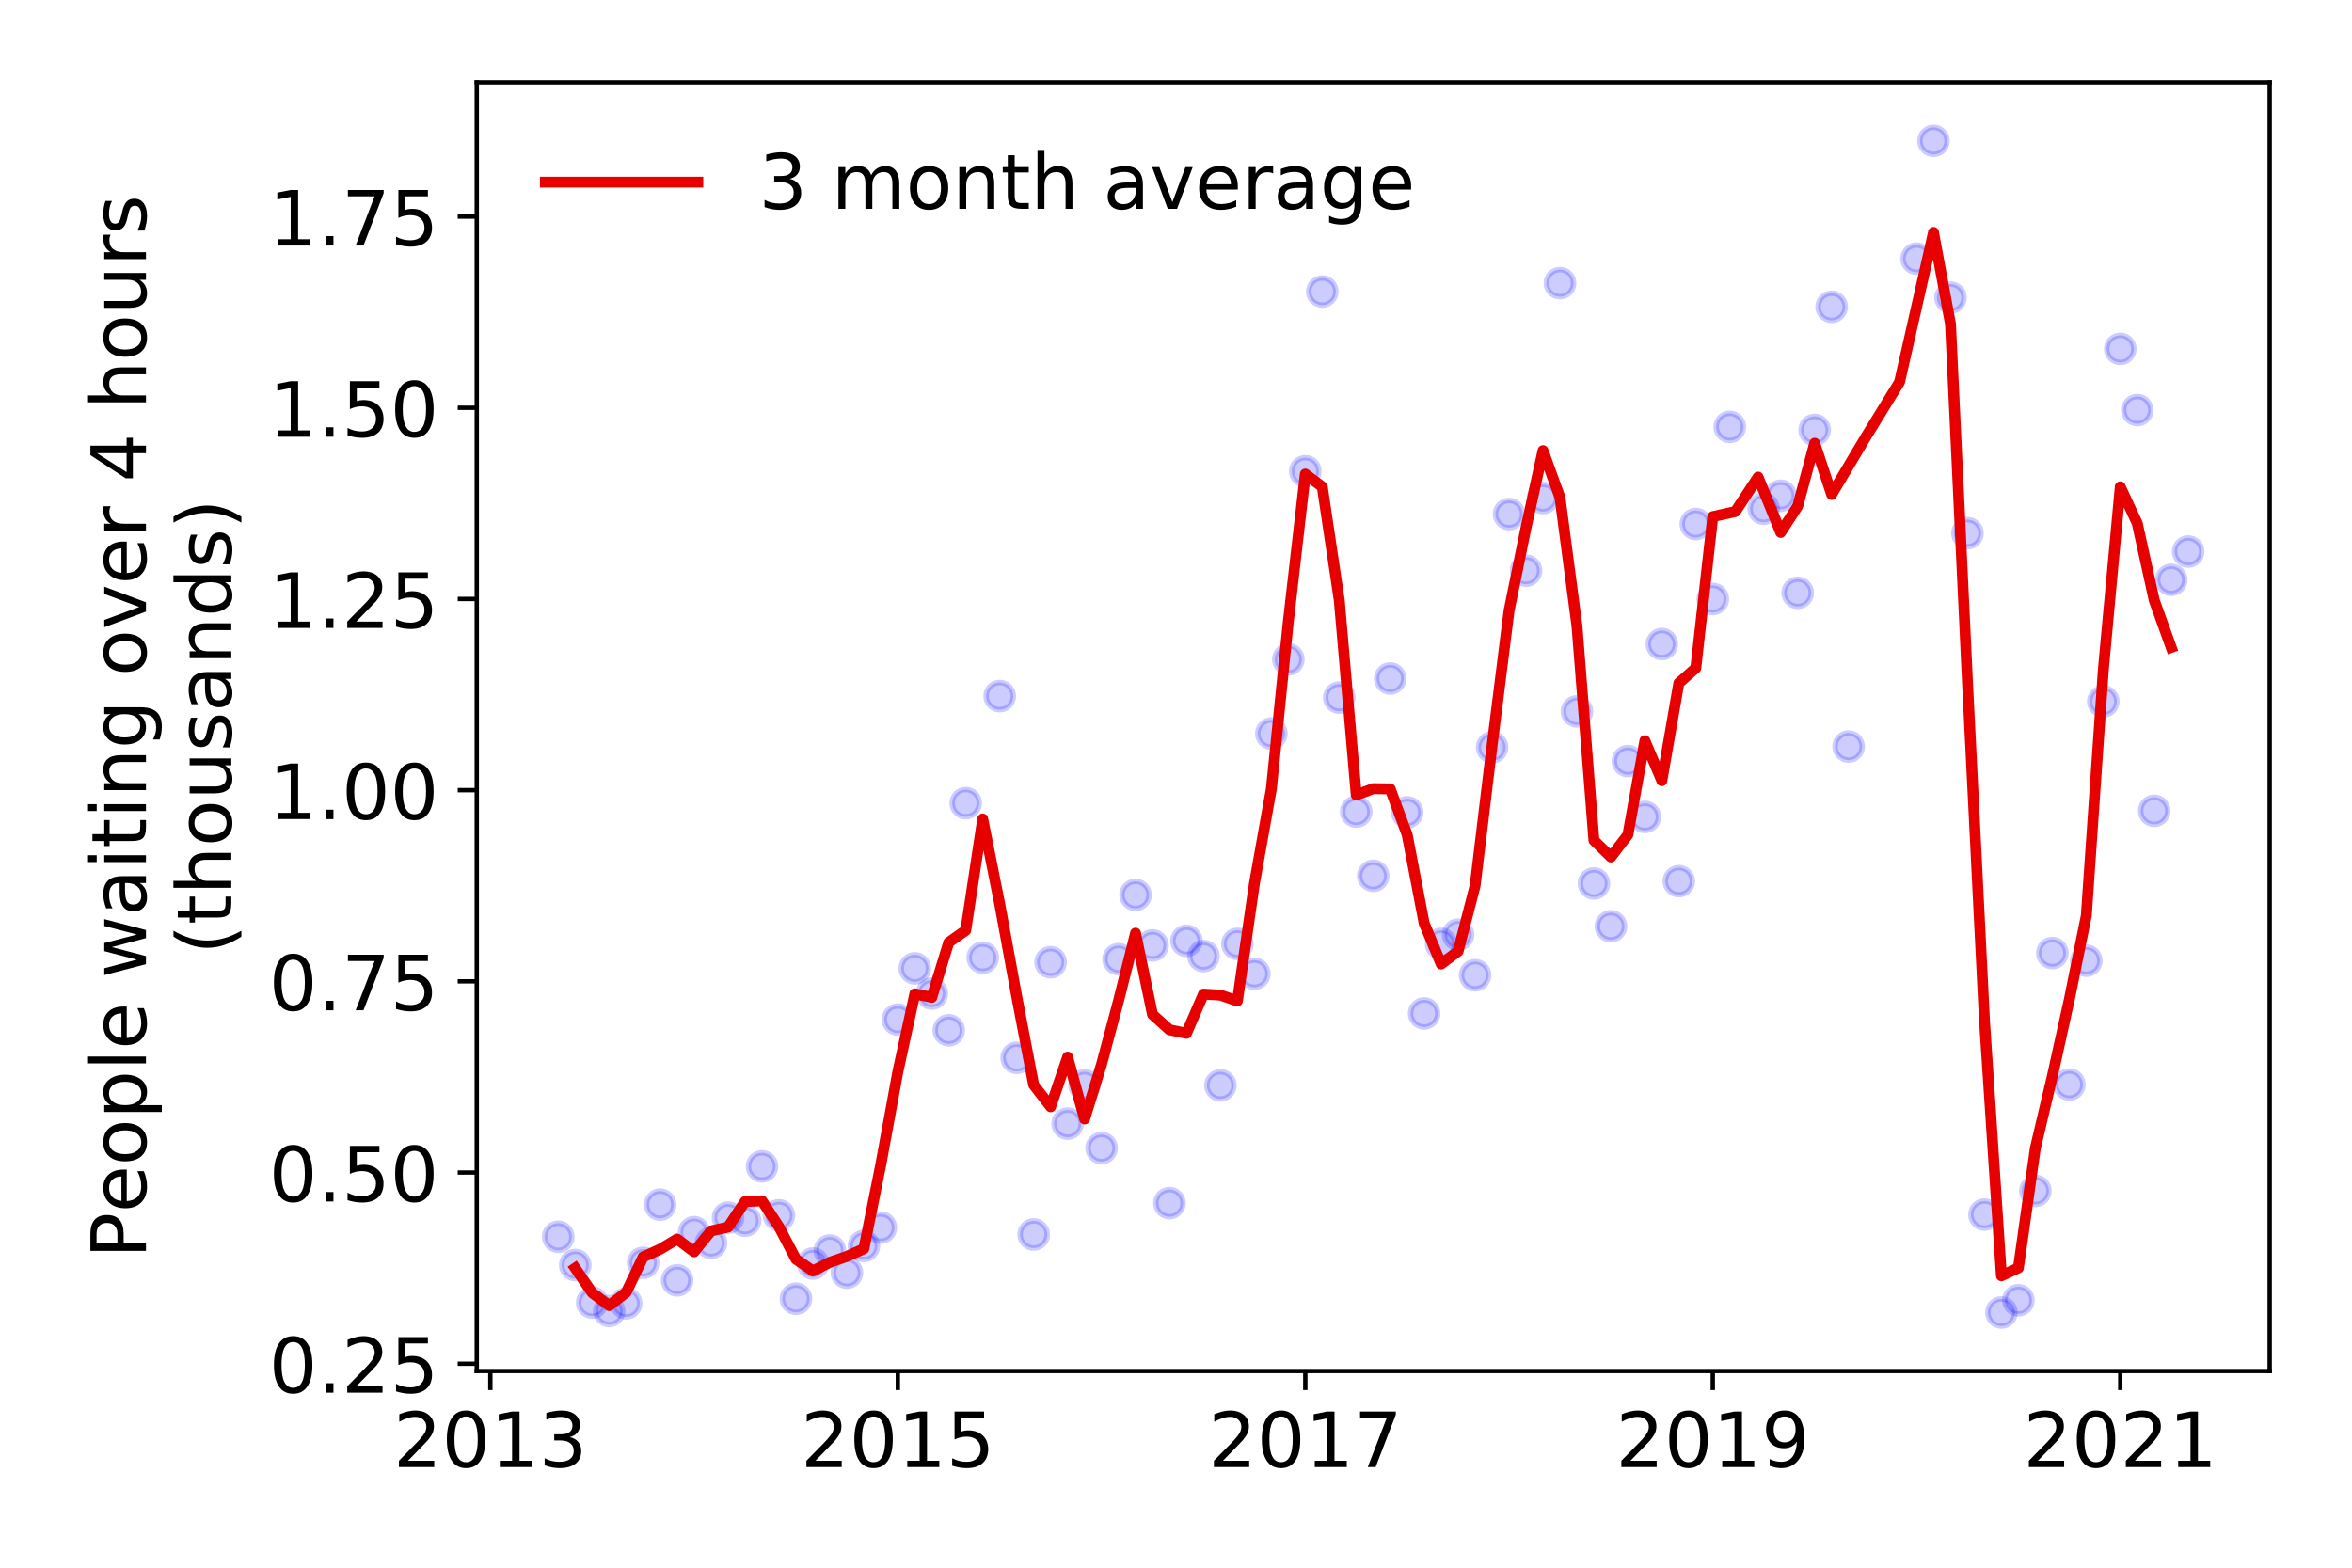 <?xml version="1.0" encoding="utf-8" standalone="no"?>
<!DOCTYPE svg PUBLIC "-//W3C//DTD SVG 1.1//EN"
  "http://www.w3.org/Graphics/SVG/1.1/DTD/svg11.dtd">
<!-- Created with matplotlib (https://matplotlib.org/) -->
<svg height="288pt" version="1.1" viewBox="0 0 432 288" width="432pt" xmlns="http://www.w3.org/2000/svg" xmlns:xlink="http://www.w3.org/1999/xlink">
 <defs>
  <style type="text/css">
*{stroke-linecap:butt;stroke-linejoin:round;}
  </style>
 </defs>
 <g id="figure_1">
  <g id="patch_1">
   <path d="M 0 288 
L 432 288 
L 432 0 
L 0 0 
z
" style="fill:#ffffff;"/>
  </g>
  <g id="axes_1">
   <g id="patch_2">
    <path d="M 87.57 251.88 
L 416.88 251.88 
L 416.88 15.12 
L 87.57 15.12 
z
" style="fill:#ffffff;"/>
   </g>
   <g id="matplotlib.axis_1">
    <g id="xtick_1">
     <g id="line2d_1">
      <defs>
       <path d="M 0 0 
L 0 3.5 
" id="m19041dec36" style="stroke:#000000;stroke-width:0.8;"/>
      </defs>
      <g>
       <use style="stroke:#000000;stroke-width:0.8;" x="90.065" xlink:href="#m19041dec36" y="251.88"/>
      </g>
     </g>
     <g id="text_1">
      <!-- 2013 -->
      <defs>
       <path d="M 19.188 8.297 
L 53.609 8.297 
L 53.609 0 
L 7.328 0 
L 7.328 8.297 
Q 12.938 14.109 22.625 23.891 
Q 32.328 33.688 34.812 36.531 
Q 39.547 41.844 41.422 45.531 
Q 43.312 49.219 43.312 52.781 
Q 43.312 58.594 39.234 62.25 
Q 35.156 65.922 28.609 65.922 
Q 23.969 65.922 18.812 64.312 
Q 13.672 62.703 7.812 59.422 
L 7.812 69.391 
Q 13.766 71.781 18.938 73 
Q 24.125 74.219 28.422 74.219 
Q 39.75 74.219 46.484 68.547 
Q 53.219 62.891 53.219 53.422 
Q 53.219 48.922 51.531 44.891 
Q 49.859 40.875 45.406 35.406 
Q 44.188 33.984 37.641 27.219 
Q 31.109 20.453 19.188 8.297 
z
" id="DejaVuSans-50"/>
       <path d="M 31.781 66.406 
Q 24.172 66.406 20.328 58.906 
Q 16.5 51.422 16.5 36.375 
Q 16.5 21.391 20.328 13.891 
Q 24.172 6.391 31.781 6.391 
Q 39.453 6.391 43.281 13.891 
Q 47.125 21.391 47.125 36.375 
Q 47.125 51.422 43.281 58.906 
Q 39.453 66.406 31.781 66.406 
z
M 31.781 74.219 
Q 44.047 74.219 50.516 64.516 
Q 56.984 54.828 56.984 36.375 
Q 56.984 17.969 50.516 8.266 
Q 44.047 -1.422 31.781 -1.422 
Q 19.531 -1.422 13.062 8.266 
Q 6.594 17.969 6.594 36.375 
Q 6.594 54.828 13.062 64.516 
Q 19.531 74.219 31.781 74.219 
z
" id="DejaVuSans-48"/>
       <path d="M 12.406 8.297 
L 28.516 8.297 
L 28.516 63.922 
L 10.984 60.406 
L 10.984 69.391 
L 28.422 72.906 
L 38.281 72.906 
L 38.281 8.297 
L 54.391 8.297 
L 54.391 0 
L 12.406 0 
z
" id="DejaVuSans-49"/>
       <path d="M 40.578 39.312 
Q 47.656 37.797 51.625 33 
Q 55.609 28.219 55.609 21.188 
Q 55.609 10.406 48.188 4.484 
Q 40.766 -1.422 27.094 -1.422 
Q 22.516 -1.422 17.656 -0.516 
Q 12.797 0.391 7.625 2.203 
L 7.625 11.719 
Q 11.719 9.328 16.594 8.109 
Q 21.484 6.891 26.812 6.891 
Q 36.078 6.891 40.938 10.547 
Q 45.797 14.203 45.797 21.188 
Q 45.797 27.641 41.281 31.266 
Q 36.766 34.906 28.719 34.906 
L 20.219 34.906 
L 20.219 43.016 
L 29.109 43.016 
Q 36.375 43.016 40.234 45.922 
Q 44.094 48.828 44.094 54.297 
Q 44.094 59.906 40.109 62.906 
Q 36.141 65.922 28.719 65.922 
Q 24.656 65.922 20.016 65.031 
Q 15.375 64.156 9.812 62.312 
L 9.812 71.094 
Q 15.438 72.656 20.344 73.438 
Q 25.25 74.219 29.594 74.219 
Q 40.828 74.219 47.359 69.109 
Q 53.906 64.016 53.906 55.328 
Q 53.906 49.266 50.438 45.094 
Q 46.969 40.922 40.578 39.312 
z
" id="DejaVuSans-51"/>
      </defs>
      <g transform="translate(72.25 269.518)scale(0.14 -0.14)">
       <use xlink:href="#DejaVuSans-50"/>
       <use x="63.623" xlink:href="#DejaVuSans-48"/>
       <use x="127.246" xlink:href="#DejaVuSans-49"/>
       <use x="190.869" xlink:href="#DejaVuSans-51"/>
      </g>
     </g>
    </g>
    <g id="xtick_2">
     <g id="line2d_2">
      <g>
       <use style="stroke:#000000;stroke-width:0.8;" x="164.908" xlink:href="#m19041dec36" y="251.88"/>
      </g>
     </g>
     <g id="text_2">
      <!-- 2015 -->
      <defs>
       <path d="M 10.797 72.906 
L 49.516 72.906 
L 49.516 64.594 
L 19.828 64.594 
L 19.828 46.734 
Q 21.969 47.469 24.109 47.828 
Q 26.266 48.188 28.422 48.188 
Q 40.625 48.188 47.75 41.5 
Q 54.891 34.812 54.891 23.391 
Q 54.891 11.625 47.562 5.094 
Q 40.234 -1.422 26.906 -1.422 
Q 22.312 -1.422 17.547 -0.641 
Q 12.797 0.141 7.719 1.703 
L 7.719 11.625 
Q 12.109 9.234 16.797 8.062 
Q 21.484 6.891 26.703 6.891 
Q 35.156 6.891 40.078 11.328 
Q 45.016 15.766 45.016 23.391 
Q 45.016 31 40.078 35.438 
Q 35.156 39.891 26.703 39.891 
Q 22.75 39.891 18.812 39.016 
Q 14.891 38.141 10.797 36.281 
z
" id="DejaVuSans-53"/>
      </defs>
      <g transform="translate(147.093 269.518)scale(0.14 -0.14)">
       <use xlink:href="#DejaVuSans-50"/>
       <use x="63.623" xlink:href="#DejaVuSans-48"/>
       <use x="127.246" xlink:href="#DejaVuSans-49"/>
       <use x="190.869" xlink:href="#DejaVuSans-53"/>
      </g>
     </g>
    </g>
    <g id="xtick_3">
     <g id="line2d_3">
      <g>
       <use style="stroke:#000000;stroke-width:0.8;" x="239.751" xlink:href="#m19041dec36" y="251.88"/>
      </g>
     </g>
     <g id="text_3">
      <!-- 2017 -->
      <defs>
       <path d="M 8.203 72.906 
L 55.078 72.906 
L 55.078 68.703 
L 28.609 0 
L 18.312 0 
L 43.219 64.594 
L 8.203 64.594 
z
" id="DejaVuSans-55"/>
      </defs>
      <g transform="translate(221.936 269.518)scale(0.14 -0.14)">
       <use xlink:href="#DejaVuSans-50"/>
       <use x="63.623" xlink:href="#DejaVuSans-48"/>
       <use x="127.246" xlink:href="#DejaVuSans-49"/>
       <use x="190.869" xlink:href="#DejaVuSans-55"/>
      </g>
     </g>
    </g>
    <g id="xtick_4">
     <g id="line2d_4">
      <g>
       <use style="stroke:#000000;stroke-width:0.8;" x="314.594" xlink:href="#m19041dec36" y="251.88"/>
      </g>
     </g>
     <g id="text_4">
      <!-- 2019 -->
      <defs>
       <path d="M 10.984 1.516 
L 10.984 10.5 
Q 14.703 8.734 18.5 7.812 
Q 22.312 6.891 25.984 6.891 
Q 35.75 6.891 40.891 13.453 
Q 46.047 20.016 46.781 33.406 
Q 43.953 29.203 39.594 26.953 
Q 35.25 24.703 29.984 24.703 
Q 19.047 24.703 12.672 31.312 
Q 6.297 37.938 6.297 49.422 
Q 6.297 60.641 12.938 67.422 
Q 19.578 74.219 30.609 74.219 
Q 43.266 74.219 49.922 64.516 
Q 56.594 54.828 56.594 36.375 
Q 56.594 19.141 48.406 8.859 
Q 40.234 -1.422 26.422 -1.422 
Q 22.703 -1.422 18.891 -0.688 
Q 15.094 0.047 10.984 1.516 
z
M 30.609 32.422 
Q 37.25 32.422 41.125 36.953 
Q 45.016 41.5 45.016 49.422 
Q 45.016 57.281 41.125 61.844 
Q 37.25 66.406 30.609 66.406 
Q 23.969 66.406 20.094 61.844 
Q 16.219 57.281 16.219 49.422 
Q 16.219 41.5 20.094 36.953 
Q 23.969 32.422 30.609 32.422 
z
" id="DejaVuSans-57"/>
      </defs>
      <g transform="translate(296.779 269.518)scale(0.14 -0.14)">
       <use xlink:href="#DejaVuSans-50"/>
       <use x="63.623" xlink:href="#DejaVuSans-48"/>
       <use x="127.246" xlink:href="#DejaVuSans-49"/>
       <use x="190.869" xlink:href="#DejaVuSans-57"/>
      </g>
     </g>
    </g>
    <g id="xtick_5">
     <g id="line2d_5">
      <g>
       <use style="stroke:#000000;stroke-width:0.8;" x="389.438" xlink:href="#m19041dec36" y="251.88"/>
      </g>
     </g>
     <g id="text_5">
      <!-- 2021 -->
      <g transform="translate(371.623 269.518)scale(0.14 -0.14)">
       <use xlink:href="#DejaVuSans-50"/>
       <use x="63.623" xlink:href="#DejaVuSans-48"/>
       <use x="127.246" xlink:href="#DejaVuSans-50"/>
       <use x="190.869" xlink:href="#DejaVuSans-49"/>
      </g>
     </g>
    </g>
   </g>
   <g id="matplotlib.axis_2">
    <g id="ytick_1">
     <g id="line2d_6">
      <defs>
       <path d="M 0 0 
L -3.5 0 
" id="m8879208970" style="stroke:#000000;stroke-width:0.8;"/>
      </defs>
      <g>
       <use style="stroke:#000000;stroke-width:0.8;" x="87.57" xlink:href="#m8879208970" y="250.531"/>
      </g>
     </g>
     <g id="text_6">
      <!-- 0.25 -->
      <defs>
       <path d="M 10.688 12.406 
L 21 12.406 
L 21 0 
L 10.688 0 
z
" id="DejaVuSans-46"/>
      </defs>
      <g transform="translate(49.398 255.85)scale(0.14 -0.14)">
       <use xlink:href="#DejaVuSans-48"/>
       <use x="63.623" xlink:href="#DejaVuSans-46"/>
       <use x="95.41" xlink:href="#DejaVuSans-50"/>
       <use x="159.033" xlink:href="#DejaVuSans-53"/>
      </g>
     </g>
    </g>
    <g id="ytick_2">
     <g id="line2d_7">
      <g>
       <use style="stroke:#000000;stroke-width:0.8;" x="87.57" xlink:href="#m8879208970" y="215.408"/>
      </g>
     </g>
     <g id="text_7">
      <!-- 0.50 -->
      <g transform="translate(49.398 220.727)scale(0.14 -0.14)">
       <use xlink:href="#DejaVuSans-48"/>
       <use x="63.623" xlink:href="#DejaVuSans-46"/>
       <use x="95.41" xlink:href="#DejaVuSans-53"/>
       <use x="159.033" xlink:href="#DejaVuSans-48"/>
      </g>
     </g>
    </g>
    <g id="ytick_3">
     <g id="line2d_8">
      <g>
       <use style="stroke:#000000;stroke-width:0.8;" x="87.57" xlink:href="#m8879208970" y="180.284"/>
      </g>
     </g>
     <g id="text_8">
      <!-- 0.75 -->
      <g transform="translate(49.398 185.603)scale(0.14 -0.14)">
       <use xlink:href="#DejaVuSans-48"/>
       <use x="63.623" xlink:href="#DejaVuSans-46"/>
       <use x="95.41" xlink:href="#DejaVuSans-55"/>
       <use x="159.033" xlink:href="#DejaVuSans-53"/>
      </g>
     </g>
    </g>
    <g id="ytick_4">
     <g id="line2d_9">
      <g>
       <use style="stroke:#000000;stroke-width:0.8;" x="87.57" xlink:href="#m8879208970" y="145.161"/>
      </g>
     </g>
     <g id="text_9">
      <!-- 1.00 -->
      <g transform="translate(49.398 150.48)scale(0.14 -0.14)">
       <use xlink:href="#DejaVuSans-49"/>
       <use x="63.623" xlink:href="#DejaVuSans-46"/>
       <use x="95.41" xlink:href="#DejaVuSans-48"/>
       <use x="159.033" xlink:href="#DejaVuSans-48"/>
      </g>
     </g>
    </g>
    <g id="ytick_5">
     <g id="line2d_10">
      <g>
       <use style="stroke:#000000;stroke-width:0.8;" x="87.57" xlink:href="#m8879208970" y="110.038"/>
      </g>
     </g>
     <g id="text_10">
      <!-- 1.25 -->
      <g transform="translate(49.398 115.356)scale(0.14 -0.14)">
       <use xlink:href="#DejaVuSans-49"/>
       <use x="63.623" xlink:href="#DejaVuSans-46"/>
       <use x="95.41" xlink:href="#DejaVuSans-50"/>
       <use x="159.033" xlink:href="#DejaVuSans-53"/>
      </g>
     </g>
    </g>
    <g id="ytick_6">
     <g id="line2d_11">
      <g>
       <use style="stroke:#000000;stroke-width:0.8;" x="87.57" xlink:href="#m8879208970" y="74.914"/>
      </g>
     </g>
     <g id="text_11">
      <!-- 1.50 -->
      <g transform="translate(49.398 80.233)scale(0.14 -0.14)">
       <use xlink:href="#DejaVuSans-49"/>
       <use x="63.623" xlink:href="#DejaVuSans-46"/>
       <use x="95.41" xlink:href="#DejaVuSans-53"/>
       <use x="159.033" xlink:href="#DejaVuSans-48"/>
      </g>
     </g>
    </g>
    <g id="ytick_7">
     <g id="line2d_12">
      <g>
       <use style="stroke:#000000;stroke-width:0.8;" x="87.57" xlink:href="#m8879208970" y="39.791"/>
      </g>
     </g>
     <g id="text_12">
      <!-- 1.75 -->
      <g transform="translate(49.398 45.11)scale(0.14 -0.14)">
       <use xlink:href="#DejaVuSans-49"/>
       <use x="63.623" xlink:href="#DejaVuSans-46"/>
       <use x="95.41" xlink:href="#DejaVuSans-55"/>
       <use x="159.033" xlink:href="#DejaVuSans-53"/>
      </g>
     </g>
    </g>
    <g id="text_13">
     <!-- People waiting over 4 hours -->
     <defs>
      <path d="M 19.672 64.797 
L 19.672 37.406 
L 32.078 37.406 
Q 38.969 37.406 42.719 40.969 
Q 46.484 44.531 46.484 51.125 
Q 46.484 57.672 42.719 61.234 
Q 38.969 64.797 32.078 64.797 
z
M 9.812 72.906 
L 32.078 72.906 
Q 44.344 72.906 50.609 67.359 
Q 56.891 61.812 56.891 51.125 
Q 56.891 40.328 50.609 34.812 
Q 44.344 29.297 32.078 29.297 
L 19.672 29.297 
L 19.672 0 
L 9.812 0 
z
" id="DejaVuSans-80"/>
      <path d="M 56.203 29.594 
L 56.203 25.203 
L 14.891 25.203 
Q 15.484 15.922 20.484 11.062 
Q 25.484 6.203 34.422 6.203 
Q 39.594 6.203 44.453 7.469 
Q 49.312 8.734 54.109 11.281 
L 54.109 2.781 
Q 49.266 0.734 44.188 -0.344 
Q 39.109 -1.422 33.891 -1.422 
Q 20.797 -1.422 13.156 6.188 
Q 5.516 13.812 5.516 26.812 
Q 5.516 40.234 12.766 48.109 
Q 20.016 56 32.328 56 
Q 43.359 56 49.781 48.891 
Q 56.203 41.797 56.203 29.594 
z
M 47.219 32.234 
Q 47.125 39.594 43.094 43.984 
Q 39.062 48.391 32.422 48.391 
Q 24.906 48.391 20.391 44.141 
Q 15.875 39.891 15.188 32.172 
z
" id="DejaVuSans-101"/>
      <path d="M 30.609 48.391 
Q 23.391 48.391 19.188 42.75 
Q 14.984 37.109 14.984 27.297 
Q 14.984 17.484 19.156 11.844 
Q 23.344 6.203 30.609 6.203 
Q 37.797 6.203 41.984 11.859 
Q 46.188 17.531 46.188 27.297 
Q 46.188 37.016 41.984 42.703 
Q 37.797 48.391 30.609 48.391 
z
M 30.609 56 
Q 42.328 56 49.016 48.375 
Q 55.719 40.766 55.719 27.297 
Q 55.719 13.875 49.016 6.219 
Q 42.328 -1.422 30.609 -1.422 
Q 18.844 -1.422 12.172 6.219 
Q 5.516 13.875 5.516 27.297 
Q 5.516 40.766 12.172 48.375 
Q 18.844 56 30.609 56 
z
" id="DejaVuSans-111"/>
      <path d="M 18.109 8.203 
L 18.109 -20.797 
L 9.078 -20.797 
L 9.078 54.688 
L 18.109 54.688 
L 18.109 46.391 
Q 20.953 51.266 25.266 53.625 
Q 29.594 56 35.594 56 
Q 45.562 56 51.781 48.094 
Q 58.016 40.188 58.016 27.297 
Q 58.016 14.406 51.781 6.484 
Q 45.562 -1.422 35.594 -1.422 
Q 29.594 -1.422 25.266 0.953 
Q 20.953 3.328 18.109 8.203 
z
M 48.688 27.297 
Q 48.688 37.203 44.609 42.844 
Q 40.531 48.484 33.406 48.484 
Q 26.266 48.484 22.188 42.844 
Q 18.109 37.203 18.109 27.297 
Q 18.109 17.391 22.188 11.75 
Q 26.266 6.109 33.406 6.109 
Q 40.531 6.109 44.609 11.75 
Q 48.688 17.391 48.688 27.297 
z
" id="DejaVuSans-112"/>
      <path d="M 9.422 75.984 
L 18.406 75.984 
L 18.406 0 
L 9.422 0 
z
" id="DejaVuSans-108"/>
      <path id="DejaVuSans-32"/>
      <path d="M 4.203 54.688 
L 13.188 54.688 
L 24.422 12.016 
L 35.594 54.688 
L 46.188 54.688 
L 57.422 12.016 
L 68.609 54.688 
L 77.594 54.688 
L 63.281 0 
L 52.688 0 
L 40.922 44.828 
L 29.109 0 
L 18.5 0 
z
" id="DejaVuSans-119"/>
      <path d="M 34.281 27.484 
Q 23.391 27.484 19.188 25 
Q 14.984 22.516 14.984 16.5 
Q 14.984 11.719 18.141 8.906 
Q 21.297 6.109 26.703 6.109 
Q 34.188 6.109 38.703 11.406 
Q 43.219 16.703 43.219 25.484 
L 43.219 27.484 
z
M 52.203 31.203 
L 52.203 0 
L 43.219 0 
L 43.219 8.297 
Q 40.141 3.328 35.547 0.953 
Q 30.953 -1.422 24.312 -1.422 
Q 15.922 -1.422 10.953 3.297 
Q 6 8.016 6 15.922 
Q 6 25.141 12.172 29.828 
Q 18.359 34.516 30.609 34.516 
L 43.219 34.516 
L 43.219 35.406 
Q 43.219 41.609 39.141 45 
Q 35.062 48.391 27.688 48.391 
Q 23 48.391 18.547 47.266 
Q 14.109 46.141 10.016 43.891 
L 10.016 52.203 
Q 14.938 54.109 19.578 55.047 
Q 24.219 56 28.609 56 
Q 40.484 56 46.344 49.844 
Q 52.203 43.703 52.203 31.203 
z
" id="DejaVuSans-97"/>
      <path d="M 9.422 54.688 
L 18.406 54.688 
L 18.406 0 
L 9.422 0 
z
M 9.422 75.984 
L 18.406 75.984 
L 18.406 64.594 
L 9.422 64.594 
z
" id="DejaVuSans-105"/>
      <path d="M 18.312 70.219 
L 18.312 54.688 
L 36.812 54.688 
L 36.812 47.703 
L 18.312 47.703 
L 18.312 18.016 
Q 18.312 11.328 20.141 9.422 
Q 21.969 7.516 27.594 7.516 
L 36.812 7.516 
L 36.812 0 
L 27.594 0 
Q 17.188 0 13.234 3.875 
Q 9.281 7.766 9.281 18.016 
L 9.281 47.703 
L 2.688 47.703 
L 2.688 54.688 
L 9.281 54.688 
L 9.281 70.219 
z
" id="DejaVuSans-116"/>
      <path d="M 54.891 33.016 
L 54.891 0 
L 45.906 0 
L 45.906 32.719 
Q 45.906 40.484 42.875 44.328 
Q 39.844 48.188 33.797 48.188 
Q 26.516 48.188 22.312 43.547 
Q 18.109 38.922 18.109 30.906 
L 18.109 0 
L 9.078 0 
L 9.078 54.688 
L 18.109 54.688 
L 18.109 46.188 
Q 21.344 51.125 25.703 53.562 
Q 30.078 56 35.797 56 
Q 45.219 56 50.047 50.172 
Q 54.891 44.344 54.891 33.016 
z
" id="DejaVuSans-110"/>
      <path d="M 45.406 27.984 
Q 45.406 37.75 41.375 43.109 
Q 37.359 48.484 30.078 48.484 
Q 22.859 48.484 18.828 43.109 
Q 14.797 37.75 14.797 27.984 
Q 14.797 18.266 18.828 12.891 
Q 22.859 7.516 30.078 7.516 
Q 37.359 7.516 41.375 12.891 
Q 45.406 18.266 45.406 27.984 
z
M 54.391 6.781 
Q 54.391 -7.172 48.188 -13.984 
Q 42 -20.797 29.203 -20.797 
Q 24.469 -20.797 20.266 -20.094 
Q 16.062 -19.391 12.109 -17.922 
L 12.109 -9.188 
Q 16.062 -11.328 19.922 -12.344 
Q 23.781 -13.375 27.781 -13.375 
Q 36.625 -13.375 41.016 -8.766 
Q 45.406 -4.156 45.406 5.172 
L 45.406 9.625 
Q 42.625 4.781 38.281 2.391 
Q 33.938 0 27.875 0 
Q 17.828 0 11.672 7.656 
Q 5.516 15.328 5.516 27.984 
Q 5.516 40.672 11.672 48.328 
Q 17.828 56 27.875 56 
Q 33.938 56 38.281 53.609 
Q 42.625 51.219 45.406 46.391 
L 45.406 54.688 
L 54.391 54.688 
z
" id="DejaVuSans-103"/>
      <path d="M 2.984 54.688 
L 12.5 54.688 
L 29.594 8.797 
L 46.688 54.688 
L 56.203 54.688 
L 35.688 0 
L 23.484 0 
z
" id="DejaVuSans-118"/>
      <path d="M 41.109 46.297 
Q 39.594 47.172 37.812 47.578 
Q 36.031 48 33.891 48 
Q 26.266 48 22.188 43.047 
Q 18.109 38.094 18.109 28.812 
L 18.109 0 
L 9.078 0 
L 9.078 54.688 
L 18.109 54.688 
L 18.109 46.188 
Q 20.953 51.172 25.484 53.578 
Q 30.031 56 36.531 56 
Q 37.453 56 38.578 55.875 
Q 39.703 55.766 41.062 55.516 
z
" id="DejaVuSans-114"/>
      <path d="M 37.797 64.312 
L 12.891 25.391 
L 37.797 25.391 
z
M 35.203 72.906 
L 47.609 72.906 
L 47.609 25.391 
L 58.016 25.391 
L 58.016 17.188 
L 47.609 17.188 
L 47.609 0 
L 37.797 0 
L 37.797 17.188 
L 4.891 17.188 
L 4.891 26.703 
z
" id="DejaVuSans-52"/>
      <path d="M 54.891 33.016 
L 54.891 0 
L 45.906 0 
L 45.906 32.719 
Q 45.906 40.484 42.875 44.328 
Q 39.844 48.188 33.797 48.188 
Q 26.516 48.188 22.312 43.547 
Q 18.109 38.922 18.109 30.906 
L 18.109 0 
L 9.078 0 
L 9.078 75.984 
L 18.109 75.984 
L 18.109 46.188 
Q 21.344 51.125 25.703 53.562 
Q 30.078 56 35.797 56 
Q 45.219 56 50.047 50.172 
Q 54.891 44.344 54.891 33.016 
z
" id="DejaVuSans-104"/>
      <path d="M 8.5 21.578 
L 8.5 54.688 
L 17.484 54.688 
L 17.484 21.922 
Q 17.484 14.156 20.5 10.266 
Q 23.531 6.391 29.594 6.391 
Q 36.859 6.391 41.078 11.031 
Q 45.312 15.672 45.312 23.688 
L 45.312 54.688 
L 54.297 54.688 
L 54.297 0 
L 45.312 0 
L 45.312 8.406 
Q 42.047 3.422 37.719 1 
Q 33.406 -1.422 27.688 -1.422 
Q 18.266 -1.422 13.375 4.438 
Q 8.5 10.297 8.5 21.578 
z
M 31.109 56 
z
" id="DejaVuSans-117"/>
      <path d="M 44.281 53.078 
L 44.281 44.578 
Q 40.484 46.531 36.375 47.5 
Q 32.281 48.484 27.875 48.484 
Q 21.188 48.484 17.844 46.438 
Q 14.5 44.391 14.5 40.281 
Q 14.5 37.156 16.891 35.375 
Q 19.281 33.594 26.516 31.984 
L 29.594 31.297 
Q 39.156 29.25 43.188 25.516 
Q 47.219 21.781 47.219 15.094 
Q 47.219 7.469 41.188 3.016 
Q 35.156 -1.422 24.609 -1.422 
Q 20.219 -1.422 15.453 -0.562 
Q 10.688 0.297 5.422 2 
L 5.422 11.281 
Q 10.406 8.688 15.234 7.391 
Q 20.062 6.109 24.812 6.109 
Q 31.156 6.109 34.562 8.281 
Q 37.984 10.453 37.984 14.406 
Q 37.984 18.062 35.516 20.016 
Q 33.062 21.969 24.703 23.781 
L 21.578 24.516 
Q 13.234 26.266 9.516 29.906 
Q 5.812 33.547 5.812 39.891 
Q 5.812 47.609 11.281 51.797 
Q 16.75 56 26.812 56 
Q 31.781 56 36.172 55.266 
Q 40.578 54.547 44.281 53.078 
z
" id="DejaVuSans-115"/>
     </defs>
     <g transform="translate(26.81 231.175)rotate(-90)scale(0.14 -0.14)">
      <use xlink:href="#DejaVuSans-80"/>
      <use x="60.256" xlink:href="#DejaVuSans-101"/>
      <use x="121.779" xlink:href="#DejaVuSans-111"/>
      <use x="182.961" xlink:href="#DejaVuSans-112"/>
      <use x="246.438" xlink:href="#DejaVuSans-108"/>
      <use x="274.221" xlink:href="#DejaVuSans-101"/>
      <use x="335.744" xlink:href="#DejaVuSans-32"/>
      <use x="367.531" xlink:href="#DejaVuSans-119"/>
      <use x="449.318" xlink:href="#DejaVuSans-97"/>
      <use x="510.598" xlink:href="#DejaVuSans-105"/>
      <use x="538.381" xlink:href="#DejaVuSans-116"/>
      <use x="577.59" xlink:href="#DejaVuSans-105"/>
      <use x="605.373" xlink:href="#DejaVuSans-110"/>
      <use x="668.752" xlink:href="#DejaVuSans-103"/>
      <use x="732.229" xlink:href="#DejaVuSans-32"/>
      <use x="764.016" xlink:href="#DejaVuSans-111"/>
      <use x="825.197" xlink:href="#DejaVuSans-118"/>
      <use x="884.377" xlink:href="#DejaVuSans-101"/>
      <use x="945.9" xlink:href="#DejaVuSans-114"/>
      <use x="987.014" xlink:href="#DejaVuSans-32"/>
      <use x="1018.801" xlink:href="#DejaVuSans-52"/>
      <use x="1082.424" xlink:href="#DejaVuSans-32"/>
      <use x="1114.211" xlink:href="#DejaVuSans-104"/>
      <use x="1177.59" xlink:href="#DejaVuSans-111"/>
      <use x="1238.771" xlink:href="#DejaVuSans-117"/>
      <use x="1302.15" xlink:href="#DejaVuSans-114"/>
      <use x="1343.264" xlink:href="#DejaVuSans-115"/>
     </g>
     <!-- (thousands) -->
     <defs>
      <path d="M 31 75.875 
Q 24.469 64.656 21.281 53.656 
Q 18.109 42.672 18.109 31.391 
Q 18.109 20.125 21.312 9.062 
Q 24.516 -2 31 -13.188 
L 23.188 -13.188 
Q 15.875 -1.703 12.234 9.375 
Q 8.594 20.453 8.594 31.391 
Q 8.594 42.281 12.203 53.312 
Q 15.828 64.359 23.188 75.875 
z
" id="DejaVuSans-40"/>
      <path d="M 45.406 46.391 
L 45.406 75.984 
L 54.391 75.984 
L 54.391 0 
L 45.406 0 
L 45.406 8.203 
Q 42.578 3.328 38.25 0.953 
Q 33.938 -1.422 27.875 -1.422 
Q 17.969 -1.422 11.734 6.484 
Q 5.516 14.406 5.516 27.297 
Q 5.516 40.188 11.734 48.094 
Q 17.969 56 27.875 56 
Q 33.938 56 38.25 53.625 
Q 42.578 51.266 45.406 46.391 
z
M 14.797 27.297 
Q 14.797 17.391 18.875 11.75 
Q 22.953 6.109 30.078 6.109 
Q 37.203 6.109 41.297 11.75 
Q 45.406 17.391 45.406 27.297 
Q 45.406 37.203 41.297 42.844 
Q 37.203 48.484 30.078 48.484 
Q 22.953 48.484 18.875 42.844 
Q 14.797 37.203 14.797 27.297 
z
" id="DejaVuSans-100"/>
      <path d="M 8.016 75.875 
L 15.828 75.875 
Q 23.141 64.359 26.781 53.312 
Q 30.422 42.281 30.422 31.391 
Q 30.422 20.453 26.781 9.375 
Q 23.141 -1.703 15.828 -13.188 
L 8.016 -13.188 
Q 14.5 -2 17.703 9.062 
Q 20.906 20.125 20.906 31.391 
Q 20.906 42.672 17.703 53.656 
Q 14.5 64.656 8.016 75.875 
z
" id="DejaVuSans-41"/>
     </defs>
     <g transform="translate(42.487 175.325)rotate(-90)scale(0.14 -0.14)">
      <use xlink:href="#DejaVuSans-40"/>
      <use x="39.014" xlink:href="#DejaVuSans-116"/>
      <use x="78.223" xlink:href="#DejaVuSans-104"/>
      <use x="141.602" xlink:href="#DejaVuSans-111"/>
      <use x="202.783" xlink:href="#DejaVuSans-117"/>
      <use x="266.162" xlink:href="#DejaVuSans-115"/>
      <use x="318.262" xlink:href="#DejaVuSans-97"/>
      <use x="379.541" xlink:href="#DejaVuSans-110"/>
      <use x="442.92" xlink:href="#DejaVuSans-100"/>
      <use x="506.396" xlink:href="#DejaVuSans-115"/>
      <use x="558.496" xlink:href="#DejaVuSans-41"/>
     </g>
    </g>
   </g>
   <g id="line2d_13">
    <defs>
     <path d="M 0 2.5 
C 0.663 2.5 1.299 2.237 1.768 1.768 
C 2.237 1.299 2.5 0.663 2.5 0 
C 2.5 -0.663 2.237 -1.299 1.768 -1.768 
C 1.299 -2.237 0.663 -2.5 0 -2.5 
C -0.663 -2.5 -1.299 -2.237 -1.768 -1.768 
C -2.237 -1.299 -2.5 -0.663 -2.5 0 
C -2.5 0.663 -2.237 1.299 -1.768 1.768 
C -1.299 2.237 -0.663 2.5 0 2.5 
z
" id="ma8ed0338c6" style="stroke:#0000ff;stroke-opacity:0.2;"/>
    </defs>
    <g clip-path="url(#p1e4761f6ed)">
     <use style="fill:#0000ff;fill-opacity:0.2;stroke:#0000ff;stroke-opacity:0.2;" x="401.911" xlink:href="#ma8ed0338c6" y="101.327"/>
     <use style="fill:#0000ff;fill-opacity:0.2;stroke:#0000ff;stroke-opacity:0.2;" x="398.793" xlink:href="#ma8ed0338c6" y="106.525"/>
     <use style="fill:#0000ff;fill-opacity:0.2;stroke:#0000ff;stroke-opacity:0.2;" x="395.674" xlink:href="#ma8ed0338c6" y="148.954"/>
     <use style="fill:#0000ff;fill-opacity:0.2;stroke:#0000ff;stroke-opacity:0.2;" x="392.556" xlink:href="#ma8ed0338c6" y="75.336"/>
     <use style="fill:#0000ff;fill-opacity:0.2;stroke:#0000ff;stroke-opacity:0.2;" x="389.438" xlink:href="#ma8ed0338c6" y="64.096"/>
     <use style="fill:#0000ff;fill-opacity:0.2;stroke:#0000ff;stroke-opacity:0.2;" x="386.319" xlink:href="#ma8ed0338c6" y="128.864"/>
     <use style="fill:#0000ff;fill-opacity:0.2;stroke:#0000ff;stroke-opacity:0.2;" x="383.201" xlink:href="#ma8ed0338c6" y="176.491"/>
     <use style="fill:#0000ff;fill-opacity:0.2;stroke:#0000ff;stroke-opacity:0.2;" x="380.082" xlink:href="#ma8ed0338c6" y="199.251"/>
     <use style="fill:#0000ff;fill-opacity:0.2;stroke:#0000ff;stroke-opacity:0.2;" x="376.964" xlink:href="#ma8ed0338c6" y="175.086"/>
     <use style="fill:#0000ff;fill-opacity:0.2;stroke:#0000ff;stroke-opacity:0.2;" x="373.845" xlink:href="#ma8ed0338c6" y="218.78"/>
     <use style="fill:#0000ff;fill-opacity:0.2;stroke:#0000ff;stroke-opacity:0.2;" x="370.727" xlink:href="#ma8ed0338c6" y="238.87"/>
     <use style="fill:#0000ff;fill-opacity:0.2;stroke:#0000ff;stroke-opacity:0.2;" x="367.608" xlink:href="#ma8ed0338c6" y="241.118"/>
     <use style="fill:#0000ff;fill-opacity:0.2;stroke:#0000ff;stroke-opacity:0.2;" x="364.49" xlink:href="#ma8ed0338c6" y="223.135"/>
     <use style="fill:#0000ff;fill-opacity:0.2;stroke:#0000ff;stroke-opacity:0.2;" x="361.371" xlink:href="#ma8ed0338c6" y="97.955"/>
     <use style="fill:#0000ff;fill-opacity:0.2;stroke:#0000ff;stroke-opacity:0.2;" x="358.253" xlink:href="#ma8ed0338c6" y="54.683"/>
     <use style="fill:#0000ff;fill-opacity:0.2;stroke:#0000ff;stroke-opacity:0.2;" x="355.134" xlink:href="#ma8ed0338c6" y="25.882"/>
     <use style="fill:#0000ff;fill-opacity:0.2;stroke:#0000ff;stroke-opacity:0.2;" x="352.016" xlink:href="#ma8ed0338c6" y="47.518"/>
     <use style="fill:#0000ff;fill-opacity:0.2;stroke:#0000ff;stroke-opacity:0.2;" x="339.542" xlink:href="#ma8ed0338c6" y="137.153"/>
     <use style="fill:#0000ff;fill-opacity:0.2;stroke:#0000ff;stroke-opacity:0.2;" x="336.424" xlink:href="#ma8ed0338c6" y="56.369"/>
     <use style="fill:#0000ff;fill-opacity:0.2;stroke:#0000ff;stroke-opacity:0.2;" x="333.305" xlink:href="#ma8ed0338c6" y="78.988"/>
     <use style="fill:#0000ff;fill-opacity:0.2;stroke:#0000ff;stroke-opacity:0.2;" x="330.187" xlink:href="#ma8ed0338c6" y="108.914"/>
     <use style="fill:#0000ff;fill-opacity:0.2;stroke:#0000ff;stroke-opacity:0.2;" x="327.068" xlink:href="#ma8ed0338c6" y="91.071"/>
     <use style="fill:#0000ff;fill-opacity:0.2;stroke:#0000ff;stroke-opacity:0.2;" x="323.95" xlink:href="#ma8ed0338c6" y="93.459"/>
     <use style="fill:#0000ff;fill-opacity:0.2;stroke:#0000ff;stroke-opacity:0.2;" x="317.713" xlink:href="#ma8ed0338c6" y="78.426"/>
     <use style="fill:#0000ff;fill-opacity:0.2;stroke:#0000ff;stroke-opacity:0.2;" x="314.594" xlink:href="#ma8ed0338c6" y="110.038"/>
     <use style="fill:#0000ff;fill-opacity:0.2;stroke:#0000ff;stroke-opacity:0.2;" x="311.476" xlink:href="#ma8ed0338c6" y="96.269"/>
     <use style="fill:#0000ff;fill-opacity:0.2;stroke:#0000ff;stroke-opacity:0.2;" x="308.357" xlink:href="#ma8ed0338c6" y="161.88"/>
     <use style="fill:#0000ff;fill-opacity:0.2;stroke:#0000ff;stroke-opacity:0.2;" x="305.239" xlink:href="#ma8ed0338c6" y="118.327"/>
     <use style="fill:#0000ff;fill-opacity:0.2;stroke:#0000ff;stroke-opacity:0.2;" x="302.12" xlink:href="#ma8ed0338c6" y="150.078"/>
     <use style="fill:#0000ff;fill-opacity:0.2;stroke:#0000ff;stroke-opacity:0.2;" x="299.002" xlink:href="#ma8ed0338c6" y="139.822"/>
     <use style="fill:#0000ff;fill-opacity:0.2;stroke:#0000ff;stroke-opacity:0.2;" x="295.884" xlink:href="#ma8ed0338c6" y="170.169"/>
     <use style="fill:#0000ff;fill-opacity:0.2;stroke:#0000ff;stroke-opacity:0.2;" x="292.765" xlink:href="#ma8ed0338c6" y="162.301"/>
     <use style="fill:#0000ff;fill-opacity:0.2;stroke:#0000ff;stroke-opacity:0.2;" x="289.647" xlink:href="#ma8ed0338c6" y="130.69"/>
     <use style="fill:#0000ff;fill-opacity:0.2;stroke:#0000ff;stroke-opacity:0.2;" x="286.528" xlink:href="#ma8ed0338c6" y="52.014"/>
     <use style="fill:#0000ff;fill-opacity:0.2;stroke:#0000ff;stroke-opacity:0.2;" x="283.41" xlink:href="#ma8ed0338c6" y="91.492"/>
     <use style="fill:#0000ff;fill-opacity:0.2;stroke:#0000ff;stroke-opacity:0.2;" x="280.291" xlink:href="#ma8ed0338c6" y="104.839"/>
     <use style="fill:#0000ff;fill-opacity:0.2;stroke:#0000ff;stroke-opacity:0.2;" x="277.173" xlink:href="#ma8ed0338c6" y="94.443"/>
     <use style="fill:#0000ff;fill-opacity:0.2;stroke:#0000ff;stroke-opacity:0.2;" x="274.054" xlink:href="#ma8ed0338c6" y="137.293"/>
     <use style="fill:#0000ff;fill-opacity:0.2;stroke:#0000ff;stroke-opacity:0.2;" x="270.936" xlink:href="#ma8ed0338c6" y="179.16"/>
     <use style="fill:#0000ff;fill-opacity:0.2;stroke:#0000ff;stroke-opacity:0.2;" x="267.817" xlink:href="#ma8ed0338c6" y="171.714"/>
     <use style="fill:#0000ff;fill-opacity:0.2;stroke:#0000ff;stroke-opacity:0.2;" x="264.699" xlink:href="#ma8ed0338c6" y="173.4"/>
     <use style="fill:#0000ff;fill-opacity:0.2;stroke:#0000ff;stroke-opacity:0.2;" x="261.58" xlink:href="#ma8ed0338c6" y="186.185"/>
     <use style="fill:#0000ff;fill-opacity:0.2;stroke:#0000ff;stroke-opacity:0.2;" x="258.462" xlink:href="#ma8ed0338c6" y="149.235"/>
     <use style="fill:#0000ff;fill-opacity:0.2;stroke:#0000ff;stroke-opacity:0.2;" x="255.343" xlink:href="#ma8ed0338c6" y="124.649"/>
     <use style="fill:#0000ff;fill-opacity:0.2;stroke:#0000ff;stroke-opacity:0.2;" x="252.225" xlink:href="#ma8ed0338c6" y="160.896"/>
     <use style="fill:#0000ff;fill-opacity:0.2;stroke:#0000ff;stroke-opacity:0.2;" x="249.107" xlink:href="#ma8ed0338c6" y="149.095"/>
     <use style="fill:#0000ff;fill-opacity:0.2;stroke:#0000ff;stroke-opacity:0.2;" x="245.988" xlink:href="#ma8ed0338c6" y="128.161"/>
     <use style="fill:#0000ff;fill-opacity:0.2;stroke:#0000ff;stroke-opacity:0.2;" x="242.87" xlink:href="#ma8ed0338c6" y="53.559"/>
     <use style="fill:#0000ff;fill-opacity:0.2;stroke:#0000ff;stroke-opacity:0.2;" x="239.751" xlink:href="#ma8ed0338c6" y="86.575"/>
     <use style="fill:#0000ff;fill-opacity:0.2;stroke:#0000ff;stroke-opacity:0.2;" x="236.633" xlink:href="#ma8ed0338c6" y="121.137"/>
     <use style="fill:#0000ff;fill-opacity:0.2;stroke:#0000ff;stroke-opacity:0.2;" x="233.514" xlink:href="#ma8ed0338c6" y="134.764"/>
     <use style="fill:#0000ff;fill-opacity:0.2;stroke:#0000ff;stroke-opacity:0.2;" x="230.396" xlink:href="#ma8ed0338c6" y="178.879"/>
     <use style="fill:#0000ff;fill-opacity:0.2;stroke:#0000ff;stroke-opacity:0.2;" x="227.277" xlink:href="#ma8ed0338c6" y="173.4"/>
     <use style="fill:#0000ff;fill-opacity:0.2;stroke:#0000ff;stroke-opacity:0.2;" x="224.159" xlink:href="#ma8ed0338c6" y="199.392"/>
     <use style="fill:#0000ff;fill-opacity:0.2;stroke:#0000ff;stroke-opacity:0.2;" x="221.04" xlink:href="#ma8ed0338c6" y="175.648"/>
     <use style="fill:#0000ff;fill-opacity:0.2;stroke:#0000ff;stroke-opacity:0.2;" x="217.922" xlink:href="#ma8ed0338c6" y="172.838"/>
     <use style="fill:#0000ff;fill-opacity:0.2;stroke:#0000ff;stroke-opacity:0.2;" x="214.803" xlink:href="#ma8ed0338c6" y="221.028"/>
     <use style="fill:#0000ff;fill-opacity:0.2;stroke:#0000ff;stroke-opacity:0.2;" x="211.685" xlink:href="#ma8ed0338c6" y="173.681"/>
     <use style="fill:#0000ff;fill-opacity:0.2;stroke:#0000ff;stroke-opacity:0.2;" x="208.566" xlink:href="#ma8ed0338c6" y="164.409"/>
     <use style="fill:#0000ff;fill-opacity:0.2;stroke:#0000ff;stroke-opacity:0.2;" x="205.448" xlink:href="#ma8ed0338c6" y="176.21"/>
     <use style="fill:#0000ff;fill-opacity:0.2;stroke:#0000ff;stroke-opacity:0.2;" x="202.33" xlink:href="#ma8ed0338c6" y="210.912"/>
     <use style="fill:#0000ff;fill-opacity:0.2;stroke:#0000ff;stroke-opacity:0.2;" x="199.211" xlink:href="#ma8ed0338c6" y="199.392"/>
     <use style="fill:#0000ff;fill-opacity:0.2;stroke:#0000ff;stroke-opacity:0.2;" x="196.093" xlink:href="#ma8ed0338c6" y="206.416"/>
     <use style="fill:#0000ff;fill-opacity:0.2;stroke:#0000ff;stroke-opacity:0.2;" x="192.974" xlink:href="#ma8ed0338c6" y="176.772"/>
     <use style="fill:#0000ff;fill-opacity:0.2;stroke:#0000ff;stroke-opacity:0.2;" x="189.856" xlink:href="#ma8ed0338c6" y="226.788"/>
     <use style="fill:#0000ff;fill-opacity:0.2;stroke:#0000ff;stroke-opacity:0.2;" x="186.737" xlink:href="#ma8ed0338c6" y="194.334"/>
     <use style="fill:#0000ff;fill-opacity:0.2;stroke:#0000ff;stroke-opacity:0.2;" x="183.619" xlink:href="#ma8ed0338c6" y="127.88"/>
     <use style="fill:#0000ff;fill-opacity:0.2;stroke:#0000ff;stroke-opacity:0.2;" x="180.5" xlink:href="#ma8ed0338c6" y="175.929"/>
     <use style="fill:#0000ff;fill-opacity:0.2;stroke:#0000ff;stroke-opacity:0.2;" x="177.382" xlink:href="#ma8ed0338c6" y="147.549"/>
     <use style="fill:#0000ff;fill-opacity:0.2;stroke:#0000ff;stroke-opacity:0.2;" x="174.263" xlink:href="#ma8ed0338c6" y="189.276"/>
     <use style="fill:#0000ff;fill-opacity:0.2;stroke:#0000ff;stroke-opacity:0.2;" x="171.145" xlink:href="#ma8ed0338c6" y="182.532"/>
     <use style="fill:#0000ff;fill-opacity:0.2;stroke:#0000ff;stroke-opacity:0.2;" x="168.026" xlink:href="#ma8ed0338c6" y="177.896"/>
     <use style="fill:#0000ff;fill-opacity:0.2;stroke:#0000ff;stroke-opacity:0.2;" x="164.908" xlink:href="#ma8ed0338c6" y="187.309"/>
     <use style="fill:#0000ff;fill-opacity:0.2;stroke:#0000ff;stroke-opacity:0.2;" x="161.789" xlink:href="#ma8ed0338c6" y="225.523"/>
     <use style="fill:#0000ff;fill-opacity:0.2;stroke:#0000ff;stroke-opacity:0.2;" x="158.671" xlink:href="#ma8ed0338c6" y="228.895"/>
     <use style="fill:#0000ff;fill-opacity:0.2;stroke:#0000ff;stroke-opacity:0.2;" x="155.553" xlink:href="#ma8ed0338c6" y="233.813"/>
     <use style="fill:#0000ff;fill-opacity:0.2;stroke:#0000ff;stroke-opacity:0.2;" x="152.434" xlink:href="#ma8ed0338c6" y="229.738"/>
     <use style="fill:#0000ff;fill-opacity:0.2;stroke:#0000ff;stroke-opacity:0.2;" x="149.316" xlink:href="#ma8ed0338c6" y="232.127"/>
     <use style="fill:#0000ff;fill-opacity:0.2;stroke:#0000ff;stroke-opacity:0.2;" x="146.197" xlink:href="#ma8ed0338c6" y="238.589"/>
     <use style="fill:#0000ff;fill-opacity:0.2;stroke:#0000ff;stroke-opacity:0.2;" x="143.079" xlink:href="#ma8ed0338c6" y="223.275"/>
     <use style="fill:#0000ff;fill-opacity:0.2;stroke:#0000ff;stroke-opacity:0.2;" x="139.96" xlink:href="#ma8ed0338c6" y="214.284"/>
     <use style="fill:#0000ff;fill-opacity:0.2;stroke:#0000ff;stroke-opacity:0.2;" x="136.842" xlink:href="#ma8ed0338c6" y="224.259"/>
     <use style="fill:#0000ff;fill-opacity:0.2;stroke:#0000ff;stroke-opacity:0.2;" x="133.723" xlink:href="#ma8ed0338c6" y="223.697"/>
     <use style="fill:#0000ff;fill-opacity:0.2;stroke:#0000ff;stroke-opacity:0.2;" x="130.605" xlink:href="#ma8ed0338c6" y="228.333"/>
     <use style="fill:#0000ff;fill-opacity:0.2;stroke:#0000ff;stroke-opacity:0.2;" x="127.486" xlink:href="#ma8ed0338c6" y="226.366"/>
     <use style="fill:#0000ff;fill-opacity:0.2;stroke:#0000ff;stroke-opacity:0.2;" x="124.368" xlink:href="#ma8ed0338c6" y="235.217"/>
     <use style="fill:#0000ff;fill-opacity:0.2;stroke:#0000ff;stroke-opacity:0.2;" x="121.249" xlink:href="#ma8ed0338c6" y="221.309"/>
     <use style="fill:#0000ff;fill-opacity:0.2;stroke:#0000ff;stroke-opacity:0.2;" x="118.131" xlink:href="#ma8ed0338c6" y="231.986"/>
     <use style="fill:#0000ff;fill-opacity:0.2;stroke:#0000ff;stroke-opacity:0.2;" x="115.013" xlink:href="#ma8ed0338c6" y="239.432"/>
     <use style="fill:#0000ff;fill-opacity:0.2;stroke:#0000ff;stroke-opacity:0.2;" x="111.894" xlink:href="#ma8ed0338c6" y="240.837"/>
     <use style="fill:#0000ff;fill-opacity:0.2;stroke:#0000ff;stroke-opacity:0.2;" x="108.776" xlink:href="#ma8ed0338c6" y="239.292"/>
     <use style="fill:#0000ff;fill-opacity:0.2;stroke:#0000ff;stroke-opacity:0.2;" x="105.657" xlink:href="#ma8ed0338c6" y="232.408"/>
     <use style="fill:#0000ff;fill-opacity:0.2;stroke:#0000ff;stroke-opacity:0.2;" x="102.539" xlink:href="#ma8ed0338c6" y="227.209"/>
    </g>
   </g>
   <g id="line2d_14">
    <path clip-path="url(#p1e4761f6ed)" d="M 398.793 118.935 
L 395.674 110.272 
L 392.556 96.129 
L 389.438 89.432 
L 386.319 123.15 
L 383.201 168.202 
L 380.082 183.609 
L 376.964 197.706 
L 373.845 210.912 
L 370.727 232.923 
L 367.608 234.374 
L 364.49 187.403 
L 361.371 125.258 
L 358.253 59.507 
L 355.134 42.694 
L 348.897 70.184 
L 342.661 80.347 
L 336.424 90.837 
L 333.305 81.424 
L 330.187 92.991 
L 327.068 97.815 
L 322.91 87.652 
L 318.752 93.974 
L 314.594 94.911 
L 311.476 122.729 
L 308.357 125.492 
L 305.239 143.428 
L 302.12 136.076 
L 299.002 153.356 
L 295.884 157.431 
L 292.765 154.387 
L 289.647 115.002 
L 286.528 91.399 
L 283.41 82.782 
L 280.291 96.925 
L 277.173 112.192 
L 274.054 136.966 
L 270.936 162.723 
L 267.817 174.758 
L 264.699 177.1 
L 261.58 169.607 
L 258.462 153.356 
L 255.343 144.927 
L 252.225 144.88 
L 249.107 146.051 
L 245.988 110.272 
L 242.87 89.432 
L 239.751 87.09 
L 236.633 114.159 
L 233.514 144.927 
L 230.396 162.348 
L 227.277 183.89 
L 224.159 182.813 
L 221.04 182.626 
L 217.922 189.838 
L 214.803 189.182 
L 211.685 186.372 
L 208.566 171.433 
L 205.448 183.844 
L 202.33 195.505 
L 199.211 205.573 
L 196.093 194.193 
L 192.974 203.325 
L 189.856 199.298 
L 186.737 183.001 
L 183.619 166.048 
L 180.5 150.453 
L 177.382 170.918 
L 174.263 173.119 
L 171.145 183.235 
L 168.026 182.579 
L 164.908 196.909 
L 161.789 213.909 
L 158.671 229.41 
L 155.553 230.815 
L 152.434 231.892 
L 149.316 233.485 
L 146.197 231.33 
L 143.079 225.383 
L 139.96 220.606 
L 136.842 220.747 
L 133.723 225.43 
L 130.605 226.132 
L 127.486 229.972 
L 124.368 227.631 
L 121.249 229.504 
L 118.131 230.909 
L 115.013 237.419 
L 111.894 239.854 
L 108.776 237.512 
L 105.657 232.97 
" style="fill:none;stroke:#e60000;stroke-linecap:square;stroke-width:2;"/>
   </g>
   <g id="patch_3">
    <path d="M 87.57 251.88 
L 87.57 15.12 
" style="fill:none;stroke:#000000;stroke-linecap:square;stroke-linejoin:miter;stroke-width:0.8;"/>
   </g>
   <g id="patch_4">
    <path d="M 416.88 251.88 
L 416.88 15.12 
" style="fill:none;stroke:#000000;stroke-linecap:square;stroke-linejoin:miter;stroke-width:0.8;"/>
   </g>
   <g id="patch_5">
    <path d="M 87.57 251.88 
L 416.88 251.88 
" style="fill:none;stroke:#000000;stroke-linecap:square;stroke-linejoin:miter;stroke-width:0.8;"/>
   </g>
   <g id="patch_6">
    <path d="M 87.57 15.12 
L 416.88 15.12 
" style="fill:none;stroke:#000000;stroke-linecap:square;stroke-linejoin:miter;stroke-width:0.8;"/>
   </g>
   <g id="legend_1">
    <g id="line2d_15">
     <path d="M 100.17 33.458 
L 128.17 33.458 
" style="fill:none;stroke:#e60000;stroke-linecap:square;stroke-width:2;"/>
    </g>
    <g id="line2d_16"/>
    <g id="text_14">
     <!-- 3 month average -->
     <defs>
      <path d="M 52 44.188 
Q 55.375 50.25 60.062 53.125 
Q 64.75 56 71.094 56 
Q 79.641 56 84.281 50.016 
Q 88.922 44.047 88.922 33.016 
L 88.922 0 
L 79.891 0 
L 79.891 32.719 
Q 79.891 40.578 77.094 44.375 
Q 74.312 48.188 68.609 48.188 
Q 61.625 48.188 57.562 43.547 
Q 53.516 38.922 53.516 30.906 
L 53.516 0 
L 44.484 0 
L 44.484 32.719 
Q 44.484 40.625 41.703 44.406 
Q 38.922 48.188 33.109 48.188 
Q 26.219 48.188 22.156 43.531 
Q 18.109 38.875 18.109 30.906 
L 18.109 0 
L 9.078 0 
L 9.078 54.688 
L 18.109 54.688 
L 18.109 46.188 
Q 21.188 51.219 25.484 53.609 
Q 29.781 56 35.688 56 
Q 41.656 56 45.828 52.969 
Q 50 49.953 52 44.188 
z
" id="DejaVuSans-109"/>
     </defs>
     <g transform="translate(139.37 38.358)scale(0.14 -0.14)">
      <use xlink:href="#DejaVuSans-51"/>
      <use x="63.623" xlink:href="#DejaVuSans-32"/>
      <use x="95.41" xlink:href="#DejaVuSans-109"/>
      <use x="192.822" xlink:href="#DejaVuSans-111"/>
      <use x="254.004" xlink:href="#DejaVuSans-110"/>
      <use x="317.383" xlink:href="#DejaVuSans-116"/>
      <use x="356.592" xlink:href="#DejaVuSans-104"/>
      <use x="419.971" xlink:href="#DejaVuSans-32"/>
      <use x="451.758" xlink:href="#DejaVuSans-97"/>
      <use x="513.037" xlink:href="#DejaVuSans-118"/>
      <use x="572.217" xlink:href="#DejaVuSans-101"/>
      <use x="633.74" xlink:href="#DejaVuSans-114"/>
      <use x="674.854" xlink:href="#DejaVuSans-97"/>
      <use x="736.133" xlink:href="#DejaVuSans-103"/>
      <use x="799.609" xlink:href="#DejaVuSans-101"/>
     </g>
    </g>
   </g>
  </g>
 </g>
 <defs>
  <clipPath id="p1e4761f6ed">
   <rect height="236.76" width="329.31" x="87.57" y="15.12"/>
  </clipPath>
 </defs>
</svg>
